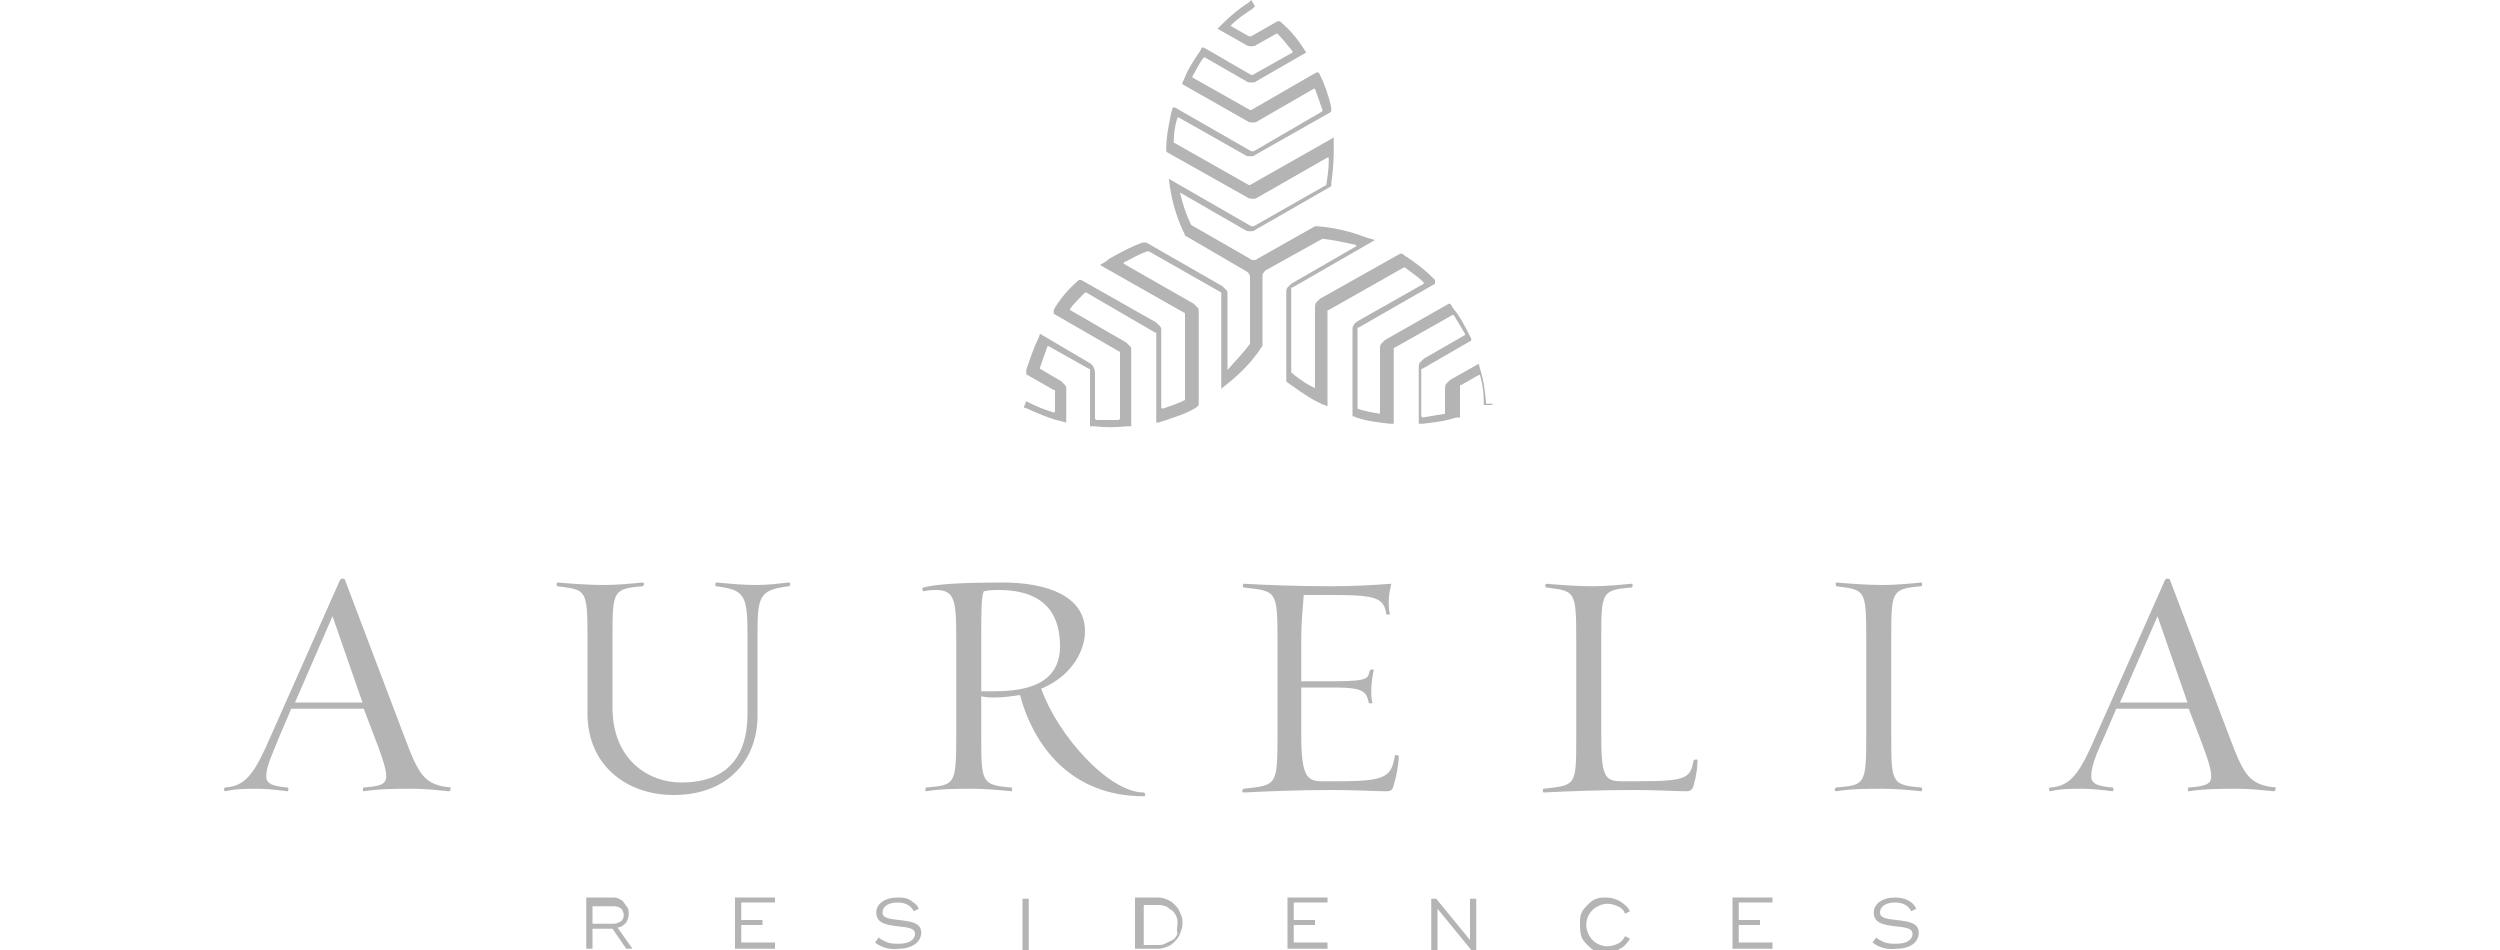 <?xml version="1.0" encoding="utf-8"?>
<!-- Generator: Adobe Illustrator 19.0.0, SVG Export Plug-In . SVG Version: 6.00 Build 0)  -->
<svg version="1.1" id="Layer_1" xmlns="http://www.w3.org/2000/svg" xmlns:xlink="http://www.w3.org/1999/xlink" x="0px" y="0px"
	 viewBox="-439 243 200 76" style="enable-background:new -439 243 200 76;" xml:space="preserve">
<style type="text/css">
	.st0{fill:#B4B4B4;}
</style>
<path class="st0" d="M-320.1,275.3c-0.1-1-0.2-1.9-0.5-2.8l-0.1-0.4c0,0,0,0,0,0c0,0,0,0,0,0s0,0,0,0c0,0,0,0,0,0l-2.3,1.3
	c-0.1,0.1-0.2,0.2-0.3,0.3c-0.1,0.1-0.1,0.3-0.1,0.4v1.9l0,0.1c-0.6,0.1-1.2,0.2-1.8,0.3l-0.1-0.1v-3.7c0-0.1,0-0.1,0.1-0.1l3.8-2.2
	c0,0,0.1,0,0.1-0.1c0,0,0-0.1,0-0.1l-0.1-0.2c-0.4-0.8-0.8-1.6-1.4-2.3l-0.1-0.2c0,0,0,0-0.1-0.1c0,0-0.1,0-0.1,0l-5.1,2.9
	c-0.1,0.1-0.2,0.2-0.3,0.3c-0.1,0.1-0.1,0.3-0.1,0.4v5.2c0,0,0,0,0,0c0,0,0,0,0,0c0,0,0,0,0,0c0,0,0,0,0,0c-0.6-0.1-1.2-0.2-1.8-0.4
	l0-0.1v-6.3c0,0,0,0,0-0.1c0,0,0,0,0.1,0l6.1-3.5c0,0,0,0,0,0c0,0,0,0,0-0.1c0,0,0,0,0-0.1c0,0,0,0,0-0.1l-0.2-0.2
	c-0.7-0.7-1.5-1.3-2.3-1.8l-0.1-0.1c0,0,0,0-0.1,0c0,0-0.1,0-0.1,0l-6.4,3.6c-0.1,0.1-0.2,0.2-0.3,0.3c-0.1,0.1-0.1,0.3-0.1,0.4v6.4
	c0,0,0,0.1-0.1,0l-0.2-0.1c-0.6-0.3-1.1-0.7-1.6-1.1c0,0,0,0,0,0v-6.7c0,0,0,0,0-0.1c0,0,0,0,0.1,0l6.6-3.8c0,0,0,0,0,0c0,0,0,0,0,0
	c0,0,0,0,0,0c0,0,0,0,0,0l-0.7-0.2c-1.3-0.5-2.6-0.8-3.9-0.9c-0.1,0-0.1,0-0.2,0l-4.6,2.6c-0.1,0.1-0.2,0.1-0.3,0.1
	c-0.1,0-0.2,0-0.3-0.1l-4.7-2.7l0,0c-0.4-0.8-0.7-1.7-0.9-2.6c0,0,0,0,0,0c0,0,0,0,0,0c0,0,0,0,0,0c0,0,0,0,0,0l5.2,3
	c0.1,0.1,0.3,0.1,0.4,0.1c0.2,0,0.3,0,0.4-0.1l6.1-3.5c0,0,0,0,0,0c0,0,0,0,0-0.1l0-0.1c0.1-0.8,0.2-1.7,0.2-2.5c0-0.2,0-0.5,0-0.7
	l0-0.5c0,0,0,0,0,0c0,0,0,0,0,0c0,0,0,0,0,0c0,0,0,0,0,0l-6.7,3.8c0,0-0.1,0-0.1,0l-6-3.4l0-0.1c0-0.6,0.1-1.3,0.3-1.9l0.1,0l5.3,3
	c0.1,0.1,0.3,0.1,0.4,0.1c0.2,0,0.3,0,0.4-0.1l6-3.4c0,0,0,0,0.1-0.1c0,0,0-0.1,0-0.1l0-0.2c-0.2-0.9-0.5-1.8-0.9-2.6l-0.1-0.2
	c0,0,0,0,0,0c0,0,0,0,0,0c0,0,0,0-0.1,0c0,0,0,0-0.1,0l-5.2,3c0,0-0.1,0-0.1,0l-4.6-2.6c0,0,0,0,0-0.1c0.3-0.5,0.5-1,0.9-1.5h0.1
	l3.3,1.9c0.1,0.1,0.3,0.1,0.4,0.1c0.2,0,0.3,0,0.4-0.1l4-2.3c0,0,0,0,0,0c0,0,0,0,0,0l-0.2-0.3c-0.5-0.8-1.1-1.5-1.8-2.1l-0.1-0.1
	c0,0,0,0-0.1,0c0,0-0.1,0-0.1,0l-2.1,1.2c0,0,0,0-0.1,0c0,0,0,0-0.1,0l-1.4-0.8c0,0-0.1-0.1,0-0.1c0.5-0.5,1.1-0.9,1.7-1.3l0.2-0.2
	c0,0,0,0,0,0c0,0,0,0,0,0c0,0,0,0,0,0c0,0,0,0,0,0l-0.3-0.5c0,0,0,0,0,0c0,0,0,0,0,0c0,0,0,0,0,0c0,0,0,0,0,0l-0.2,0.2
	c-0.8,0.5-1.5,1.1-2.2,1.8l-0.3,0.3c0,0,0,0,0,0c0,0,0,0,0,0c0,0,0,0,0,0c0,0,0,0,0,0l2.3,1.3c0.1,0.1,0.3,0.1,0.4,0.1
	s0.3,0,0.4-0.1l1.6-0.9h0.1c0.4,0.4,0.8,0.9,1.2,1.4c0,0,0,0.1,0,0.1l-3.2,1.8c-0.1,0-0.1,0-0.1,0l-3.8-2.2c0,0-0.1,0-0.1,0
	c0,0-0.1,0-0.1,0.1l-0.1,0.2c-0.5,0.7-1,1.5-1.3,2.3l-0.1,0.2c0,0,0,0.1,0,0.1s0,0.1,0.1,0.1l5.1,2.9c0.1,0.1,0.3,0.1,0.4,0.1
	s0.3,0,0.4-0.1l4.5-2.6l0.1,0c0.2,0.6,0.4,1.1,0.6,1.7l0,0.1l-5.5,3.2c0,0,0,0-0.1,0s0,0-0.1,0l-6.1-3.5c0,0,0,0-0.1,0
	c0,0,0,0-0.1,0s0,0,0,0c0,0,0,0,0,0.1l-0.1,0.3c-0.2,1-0.4,1.9-0.4,2.9v0.1c0,0,0,0,0,0.1c0,0,0,0,0.1,0.1l6.4,3.6
	c0.1,0.1,0.3,0.1,0.4,0.1c0.2,0,0.3,0,0.4-0.1l5.6-3.2c0,0,0.1,0,0.1,0c0,0.1,0,0.2,0,0.3c0,0.6-0.1,1.3-0.2,1.9l0,0l-5.8,3.3
	c0,0,0,0-0.1,0s0,0-0.1,0l-6.6-3.8c0,0,0,0,0,0c0,0,0,0,0,0c0,0,0,0,0,0c0,0,0,0,0,0l0.1,0.7c0.2,1.3,0.6,2.6,1.2,3.8
	c0,0.1,0.1,0.1,0.1,0.1l4.8,2.8c0.1,0.1,0.2,0.1,0.2,0.2c0.1,0.1,0.1,0.2,0.1,0.3v5.3v0c-0.5,0.7-1.2,1.4-1.8,2.1l0,0v-6
	c0-0.2,0-0.3-0.1-0.4c-0.1-0.1-0.2-0.2-0.3-0.3l-6.1-3.5c0,0,0,0-0.1,0c0,0,0,0-0.1,0l-0.1,0c-0.8,0.3-1.6,0.7-2.3,1.1
	c-0.2,0.1-0.4,0.2-0.6,0.4l-0.5,0.3c0,0,0,0,0,0s0,0,0,0c0,0,0,0,0,0c0,0,0,0,0,0l6.7,3.8c0,0,0.1,0,0.1,0.1v6.8c0,0,0,0,0,0.1
	c-0.6,0.3-1.2,0.5-1.8,0.7l-0.1-0.1v-6.1c0-0.2,0-0.3-0.1-0.4c-0.1-0.1-0.2-0.2-0.3-0.3l-6-3.4c0,0-0.1,0-0.1,0c0,0-0.1,0-0.1,0
	l-0.1,0.1c-0.7,0.6-1.3,1.3-1.8,2.1l-0.1,0.2c0,0,0,0,0,0.1c0,0,0,0,0,0.1c0,0,0,0,0,0.1c0,0,0,0,0,0l5.2,3c0,0,0.1,0,0.1,0.1v5.3
	l-0.1,0.1c-0.6,0-1.2,0-1.8,0l-0.1-0.1V273c0-0.2,0-0.4-0.1-0.6c-0.1-0.2-0.2-0.3-0.4-0.4l-3.9-2.3c0,0,0,0,0,0c0,0,0,0,0,0
	c0,0,0,0,0,0c0,0,0,0,0,0l-0.1,0.3c-0.4,0.8-0.7,1.7-1,2.6l0,0.2c0,0,0,0.1,0,0.1c0,0,0,0.1,0.1,0.1l2.1,1.2c0,0,0,0,0.1,0
	c0,0,0,0,0,0.1v1.6c0,0,0,0.1-0.1,0.1c-0.7-0.2-1.4-0.5-2-0.8l-0.2-0.1c0,0,0,0,0,0c0,0,0,0,0,0c0,0,0,0,0,0c0,0,0,0,0,0l-0.2,0.5
	c0,0,0,0,0,0c0,0,0,0,0,0s0,0,0,0c0,0,0,0,0,0l0.3,0.1c0.9,0.4,1.8,0.8,2.7,1l0.4,0.1c0,0,0,0,0,0c0,0,0,0,0,0c0,0,0,0,0,0
	c0,0,0,0,0,0v-2.6c0-0.2,0-0.3-0.1-0.4c-0.1-0.1-0.2-0.2-0.3-0.3l-1.7-1l0-0.1c0.2-0.6,0.4-1.1,0.6-1.7l0.1,0l3.2,1.8
	c0.1,0,0.1,0,0.1,0.1v4.4c0,0,0,0.1,0,0.1c0,0,0.1,0,0.1,0l0.2,0c0.9,0.1,1.8,0.1,2.7,0l0.2,0c0,0,0.1,0,0.1,0c0,0,0-0.1,0-0.1v-5.9
	c0-0.2,0-0.3-0.1-0.4c-0.1-0.1-0.2-0.2-0.3-0.3l-4.5-2.6c0,0,0-0.1,0-0.1c0.4-0.5,0.8-0.9,1.2-1.3h0.1l5.5,3.2c0,0,0,0,0.1,0
	c0,0,0,0,0,0.1v7c0,0,0,0,0,0.1c0,0,0,0,0,0c0,0,0,0,0.1,0c0,0,0,0,0.1,0l0.3-0.1c0.9-0.3,1.9-0.6,2.7-1.1l0.1-0.1c0,0,0,0,0.1-0.1
	c0,0,0,0,0-0.1v-7.3c0-0.2,0-0.3-0.1-0.4c-0.1-0.1-0.2-0.2-0.3-0.3l-5.6-3.2c0,0,0,0,0-0.1l0.2-0.1c0.6-0.3,1.1-0.6,1.7-0.8h0.1
	l5.8,3.3c0,0,0,0,0,0c0,0,0,0,0,0.1v7.6c0,0,0,0,0,0c0,0,0,0,0,0c0,0,0,0,0,0c0,0,0,0,0,0l0.5-0.4c1-0.8,2-1.8,2.7-2.9
	c0,0,0.1-0.1,0.1-0.2v-5.5c0-0.1,0-0.2,0.1-0.3c0.1-0.1,0.1-0.2,0.2-0.2l4.5-2.5h0c0.9,0.1,1.8,0.3,2.7,0.5v0.1l-5.2,3
	c-0.1,0.1-0.2,0.2-0.3,0.3s-0.1,0.3-0.1,0.4v7c0,0,0,0,0,0.1c0,0,0,0,0,0l0.1,0.1c0.7,0.5,1.4,1,2.1,1.4c0.2,0.1,0.4,0.2,0.6,0.3
	l0.5,0.2c0,0,0,0,0,0c0,0,0,0,0,0c0,0,0,0,0,0c0,0,0,0,0,0v-7.6c0-0.1,0-0.1,0.1-0.1l6-3.4h0.1c0.5,0.4,1,0.7,1.5,1.2
	c0,0,0,0.1,0,0.1l-5.3,3c-0.1,0.1-0.3,0.2-0.3,0.3c-0.1,0.1-0.1,0.3-0.1,0.4v6.8c0,0,0,0.1,0,0.1c0,0,0,0,0.1,0l0.2,0.1
	c0.9,0.3,1.8,0.4,2.7,0.5l0.2,0c0,0,0,0,0.1,0c0,0,0,0,0,0c0,0,0,0,0,0c0,0,0,0,0-0.1v-5.9c0,0,0-0.1,0.1-0.1l4.6-2.6h0.1
	c0.3,0.5,0.6,1,0.9,1.5c0,0,0,0,0,0.1l-3.3,1.9c-0.1,0.1-0.2,0.2-0.3,0.3c-0.1,0.1-0.1,0.3-0.1,0.4v4.5c0,0,0,0,0,0c0,0,0,0,0,0
	l0.3,0c0.9-0.1,1.8-0.2,2.7-0.5l0.2,0c0,0,0.1,0,0.1,0c0,0,0-0.1,0-0.1v-2.4c0,0,0,0,0-0.1c0,0,0,0,0.1,0l1.4-0.8c0,0,0.1,0,0.1,0
	c0.2,0.7,0.3,1.4,0.3,2.1v0.3c0,0,0,0,0,0c0,0,0,0,0,0c0,0,0,0,0,0c0,0,0,0,0,0l0.6,0c0.1,0,0.1,0,0.1-0.1L-320.1,275.3z"/>
<path class="st0" d="M-403.1,306.3c-1-0.1-1.9-0.2-2.9-0.2c-1.3,0-2.6,0-3.9,0.2c-0.1,0-0.1-0.3,0-0.3c1.2-0.1,1.8-0.2,1.8-0.9
	s-0.5-2-1-3.3l-0.8-2.1h-5.8l-0.9,2.1c-0.6,1.5-1.1,2.5-1.1,3.3c0,0.6,0.5,0.8,1.7,0.9c0.1,0,0.1,0.3,0,0.3
	c-0.8-0.1-1.6-0.2-2.4-0.2c-0.9,0-1.7,0-2.6,0.2c-0.1,0-0.1-0.3,0-0.3c1.7-0.1,2.4-1.2,3.7-4.2l5.5-12.4c0,0,0,0,0.1-0.1
	c0,0,0.1,0,0.1,0s0.1,0,0.1,0c0,0,0.1,0,0.1,0.1l4.7,12.4c1.2,3.2,1.6,4,3.8,4.2C-403,306-402.9,306.3-403.1,306.3z M-412.4,292.3
	l-3,6.9h5.4L-412.4,292.3z"/>
<path class="st0" d="M-378.4,293.9v6.4c0,3.4-2.3,6.3-6.7,6.3c-3.8,0-6.9-2.4-6.9-6.5v-6c0-4-0.1-3.9-2.4-4.2c-0.1,0-0.1-0.3,0-0.3
	c1.2,0.1,2.5,0.2,3.7,0.2c1,0,2.1-0.1,3.1-0.2c0.2,0,0.1,0.3,0,0.3c-2.4,0.2-2.4,0.4-2.4,4.2v5.5c0,4.2,2.9,6,5.5,6
	c3.5,0,5.3-1.9,5.3-5.5v-6.2c0-3.3-0.2-3.7-2.5-4c-0.1,0-0.1-0.3,0-0.3c1.1,0.1,2.1,0.2,3.2,0.2c0.9,0,1.7-0.1,2.6-0.2
	c0.2,0,0.1,0.3,0,0.3C-378.3,290.2-378.4,290.7-378.4,293.9z"/>
<path class="st0" d="M-347.5,306.7c-5.8,0-8.8-4-9.9-8.1c-0.7,0.1-1.3,0.2-2,0.2c-0.4,0-0.7,0-1.1-0.1v3.1c0,3.8,0,4,2.4,4.2
	c0.1,0,0.1,0.3,0,0.3c-1-0.1-2.1-0.2-3.1-0.2c-1.2,0-2.5,0-3.7,0.2c-0.1,0-0.1-0.3,0-0.3c2.3-0.2,2.4-0.2,2.4-4.2v-7.7
	c0-3-0.1-3.9-1.6-3.9c-0.3,0-0.6,0-1,0.1c-0.1,0-0.2-0.3,0-0.3c1-0.3,3.5-0.4,6.3-0.4c3.6,0,6.6,1.1,6.6,3.9c0,1.4-0.9,3.5-3.5,4.6
	c1.3,3.7,5.4,8.3,8.2,8.3C-347.4,306.4-347.3,306.7-347.5,306.7z M-359.1,290.2c-0.4,0-0.7,0-1.2,0.1c-0.2,0.5-0.2,1.7-0.2,3.7v4.3
	c0.4,0,0.6,0,1.1,0c3.8,0,5.2-1.4,5.2-3.6C-354.2,291.1-356.6,290.2-359.1,290.2z"/>
<path class="st0" d="M-327.5,305.8c-0.1,0.4-0.2,0.5-0.6,0.5c-0.9,0-2.5-0.1-4.4-0.1c-2.5,0-5.1,0.1-7,0.2c-0.2,0-0.1-0.3,0-0.3
	c2.6-0.3,2.7-0.2,2.7-4.2v-7.7c0-4-0.1-3.9-2.7-4.2c-0.1,0-0.1-0.3,0-0.3c1.8,0.1,4.3,0.2,6.9,0.2c1.9,0,3.6-0.1,4.9-0.2
	c-0.1,0.5-0.2,0.9-0.2,1.4c0,0.3,0,0.8,0.1,1c0,0.1-0.3,0.1-0.3,0c-0.2-1.2-0.7-1.5-4.1-1.5h-2.5c-0.1,1.2-0.2,2.3-0.2,3.5v3.4h2.7
	c2.9,0,2.6-0.3,2.8-0.9c0,0,0.3-0.1,0.3,0c-0.1,0.5-0.2,1.1-0.2,1.6c0,0.3,0,0.8,0.1,1c0,0.1-0.3,0.1-0.3,0
	c-0.2-0.8-0.3-1.2-2.7-1.2h-2.7v3.8c0,3.4,0.5,3.7,1.7,3.7h1.3c3.9,0,4.2-0.4,4.5-2.1c0,0,0.3,0,0.3,0.1
	C-327.1,304.1-327.3,305.2-327.5,305.8z"/>
<path class="st0" d="M-303.5,305.8c-0.1,0.4-0.3,0.5-0.6,0.5c-0.9,0-2.3-0.1-4.2-0.1c-2.6,0-5.4,0.1-7.2,0.2c-0.1,0-0.1-0.3,0-0.3
	c2.6-0.3,2.6-0.2,2.6-4.2v-7.7c0-4-0.1-3.9-2.4-4.2c-0.1,0-0.1-0.3,0-0.3c1.2,0.1,2.5,0.2,3.7,0.2c1,0,2.1-0.1,3.1-0.2
	c0.2,0,0.1,0.3,0,0.3c-2.4,0.2-2.4,0.4-2.4,4.2v7.7c0,3.2,0.3,3.6,1.6,3.6h1.4c4,0,4.1-0.3,4.4-1.7c0,0,0.3-0.1,0.3,0
	C-303.2,304.4-303.3,305.1-303.5,305.8z"/>
<path class="st0" d="M-288.4,306.1c-1.2,0-2.5,0-3.7,0.2c-0.2,0-0.1-0.3,0-0.3c2.3-0.2,2.4-0.2,2.4-4.2v-7.7c0-4-0.1-3.9-2.4-4.2
	c0,0-0.1-0.3,0-0.3c1.2,0.1,2.5,0.2,3.7,0.2c1,0,2.1-0.1,3.1-0.2c0.1,0,0.1,0.3,0,0.3c-2.4,0.2-2.4,0.4-2.4,4.2v7.7
	c0,3.8,0,4,2.4,4.2c0.1,0,0.1,0.3,0,0.3C-286.3,306.2-287.3,306.1-288.4,306.1z"/>
<path class="st0" d="M-257.1,306.3c-1-0.1-1.9-0.2-2.9-0.2c-1.3,0-2.6,0-3.9,0.2c-0.1,0-0.1-0.3,0-0.3c1.2-0.1,1.8-0.2,1.8-0.9
	s-0.5-2-1-3.3l-0.8-2.1h-5.8l-0.9,2.1c-0.7,1.5-1.1,2.5-1.1,3.3c0,0.6,0.5,0.8,1.7,0.9c0.1,0,0.1,0.3,0,0.3
	c-0.8-0.1-1.6-0.2-2.4-0.2c-0.9,0-1.7,0-2.6,0.2c-0.1,0-0.1-0.3,0-0.3c1.7-0.1,2.4-1.2,3.7-4.2l5.5-12.4c0,0,0,0,0.1-0.1
	c0,0,0.1,0,0.1,0c0,0,0.1,0,0.1,0c0,0,0.1,0,0.1,0.1l4.7,12.4c1.2,3.2,1.6,4,3.8,4.2C-257,306-256.9,306.3-257.1,306.3z
	 M-266.4,292.3l-3,6.9h5.4L-266.4,292.3z"/>
<path class="st0" d="M-388.4,318.9L-388.4,318.9l-0.5,0l-1.1-1.6h-1.6v1.6h-0.5v-4.1h2.1c0.2,0,0.3,0,0.5,0.1
	c0.2,0.1,0.3,0.1,0.4,0.3c0.1,0.1,0.2,0.3,0.3,0.4c0.1,0.2,0.1,0.3,0.1,0.5c0,0.3-0.1,0.5-0.2,0.7c-0.2,0.2-0.4,0.4-0.7,0.4
	L-388.4,318.9z M-391.6,316.9h1.7c0.2,0,0.4-0.1,0.6-0.2c0.1-0.1,0.2-0.3,0.2-0.5c0-0.2-0.1-0.4-0.2-0.5c-0.1-0.1-0.3-0.2-0.6-0.2
	h-1.7V316.9z"/>
<path class="st0" d="M-377,318.5v0.4h-3.2v-4.1h3.2v0.4h-2.7v1.4h1.7v0.4h-1.7v1.4H-377z"/>
<path class="st0" d="M-369,318.4l0.3-0.4c0.2,0.2,0.5,0.3,0.7,0.4c0.3,0.1,0.6,0.1,0.9,0.1c0.8,0,1.3-0.3,1.3-0.8
	c0-0.4-0.4-0.5-1.4-0.6c-0.8-0.1-1.7-0.2-1.7-1.1c0-0.7,0.7-1.2,1.7-1.2c0.3,0,0.7,0,1,0.2s0.6,0.4,0.7,0.7l-0.4,0.2
	c-0.2-0.4-0.6-0.7-1.3-0.7c-0.7,0-1.2,0.3-1.2,0.8c0,0.4,0.4,0.5,1.3,0.6c0.9,0.1,1.8,0.2,1.8,1c0,0.8-0.8,1.3-1.8,1.3
	C-367.8,319-368.5,318.8-369,318.4z"/>
<path class="st0" d="M-356.7,314.9v4.1h-0.5v-4.1H-356.7z"/>
<path class="st0" d="M-344.4,316.9c0,0.3-0.1,0.5-0.2,0.8c-0.1,0.3-0.3,0.5-0.5,0.7c-0.2,0.2-0.4,0.3-0.7,0.4s-0.5,0.1-0.8,0.1h-1.6
	v-4.1h1.6c0.3,0,0.6,0,0.8,0.1c0.3,0.1,0.5,0.2,0.7,0.4c0.2,0.2,0.4,0.4,0.5,0.7C-344.4,316.4-344.4,316.6-344.4,316.9z
	 M-344.8,316.9c0-0.2,0-0.4-0.1-0.6c-0.1-0.2-0.2-0.4-0.4-0.5c-0.2-0.1-0.3-0.3-0.5-0.3c-0.2-0.1-0.4-0.1-0.6-0.1h-1.1v3.2h1.1
	c0.2,0,0.4,0,0.6-0.1s0.4-0.2,0.6-0.3c0.2-0.1,0.3-0.3,0.4-0.5C-344.9,317.3-344.8,317.1-344.8,316.9L-344.8,316.9z"/>
<path class="st0" d="M-332.8,318.5v0.4h-3.2v-4.1h3.2v0.4h-2.7v1.4h1.7v0.4h-1.7v1.4H-332.8z"/>
<path class="st0" d="M-320.9,314.9v4.1h-0.4l-2.7-3.3v3.3h-0.5v-4.1h0.4l2.7,3.3v-3.3H-320.9z"/>
<path class="st0" d="M-312.6,316.9c0-0.3,0-0.6,0.1-0.8c0.1-0.3,0.3-0.5,0.5-0.7c0.2-0.2,0.4-0.4,0.7-0.5c0.3-0.1,0.5-0.1,0.8-0.1
	c0.4,0,0.7,0.1,1.1,0.3c0.3,0.2,0.6,0.4,0.8,0.8l-0.4,0.2c-0.1-0.3-0.3-0.5-0.6-0.6c-0.2-0.1-0.5-0.2-0.8-0.2
	c-0.4,0-0.9,0.2-1.2,0.5c-0.3,0.3-0.5,0.7-0.5,1.2c0,0.4,0.2,0.9,0.5,1.2c0.3,0.3,0.7,0.5,1.2,0.5c0.3,0,0.6-0.1,0.8-0.2
	c0.3-0.1,0.5-0.4,0.6-0.6l0.4,0.2c-0.2,0.3-0.4,0.6-0.8,0.8c-0.3,0.2-0.7,0.3-1.1,0.3c-0.3,0-0.6,0-0.8-0.1
	c-0.3-0.1-0.5-0.3-0.7-0.5c-0.2-0.2-0.4-0.4-0.5-0.7C-312.6,317.5-312.6,317.2-312.6,316.9z"/>
<path class="st0" d="M-297.2,318.5v0.4h-3.2v-4.1h3.2v0.4h-2.7v1.4h1.7v0.4h-1.7v1.4H-297.2z"/>
<path class="st0" d="M-289.2,318.4l0.3-0.4c0.2,0.2,0.5,0.3,0.7,0.4c0.3,0.1,0.6,0.1,0.9,0.1c0.8,0,1.3-0.3,1.3-0.8
	c0-0.4-0.4-0.5-1.4-0.6c-0.8-0.1-1.7-0.2-1.7-1.1c0-0.7,0.7-1.2,1.7-1.2c0.9,0,1.5,0.4,1.7,0.9l-0.4,0.2c-0.2-0.4-0.6-0.7-1.3-0.7
	c-0.7,0-1.2,0.3-1.2,0.8c0,0.4,0.4,0.5,1.3,0.6c0.9,0.1,1.8,0.2,1.8,1c0,0.8-0.7,1.3-1.8,1.3C-288,319-288.7,318.8-289.2,318.4z"/>
</svg>
